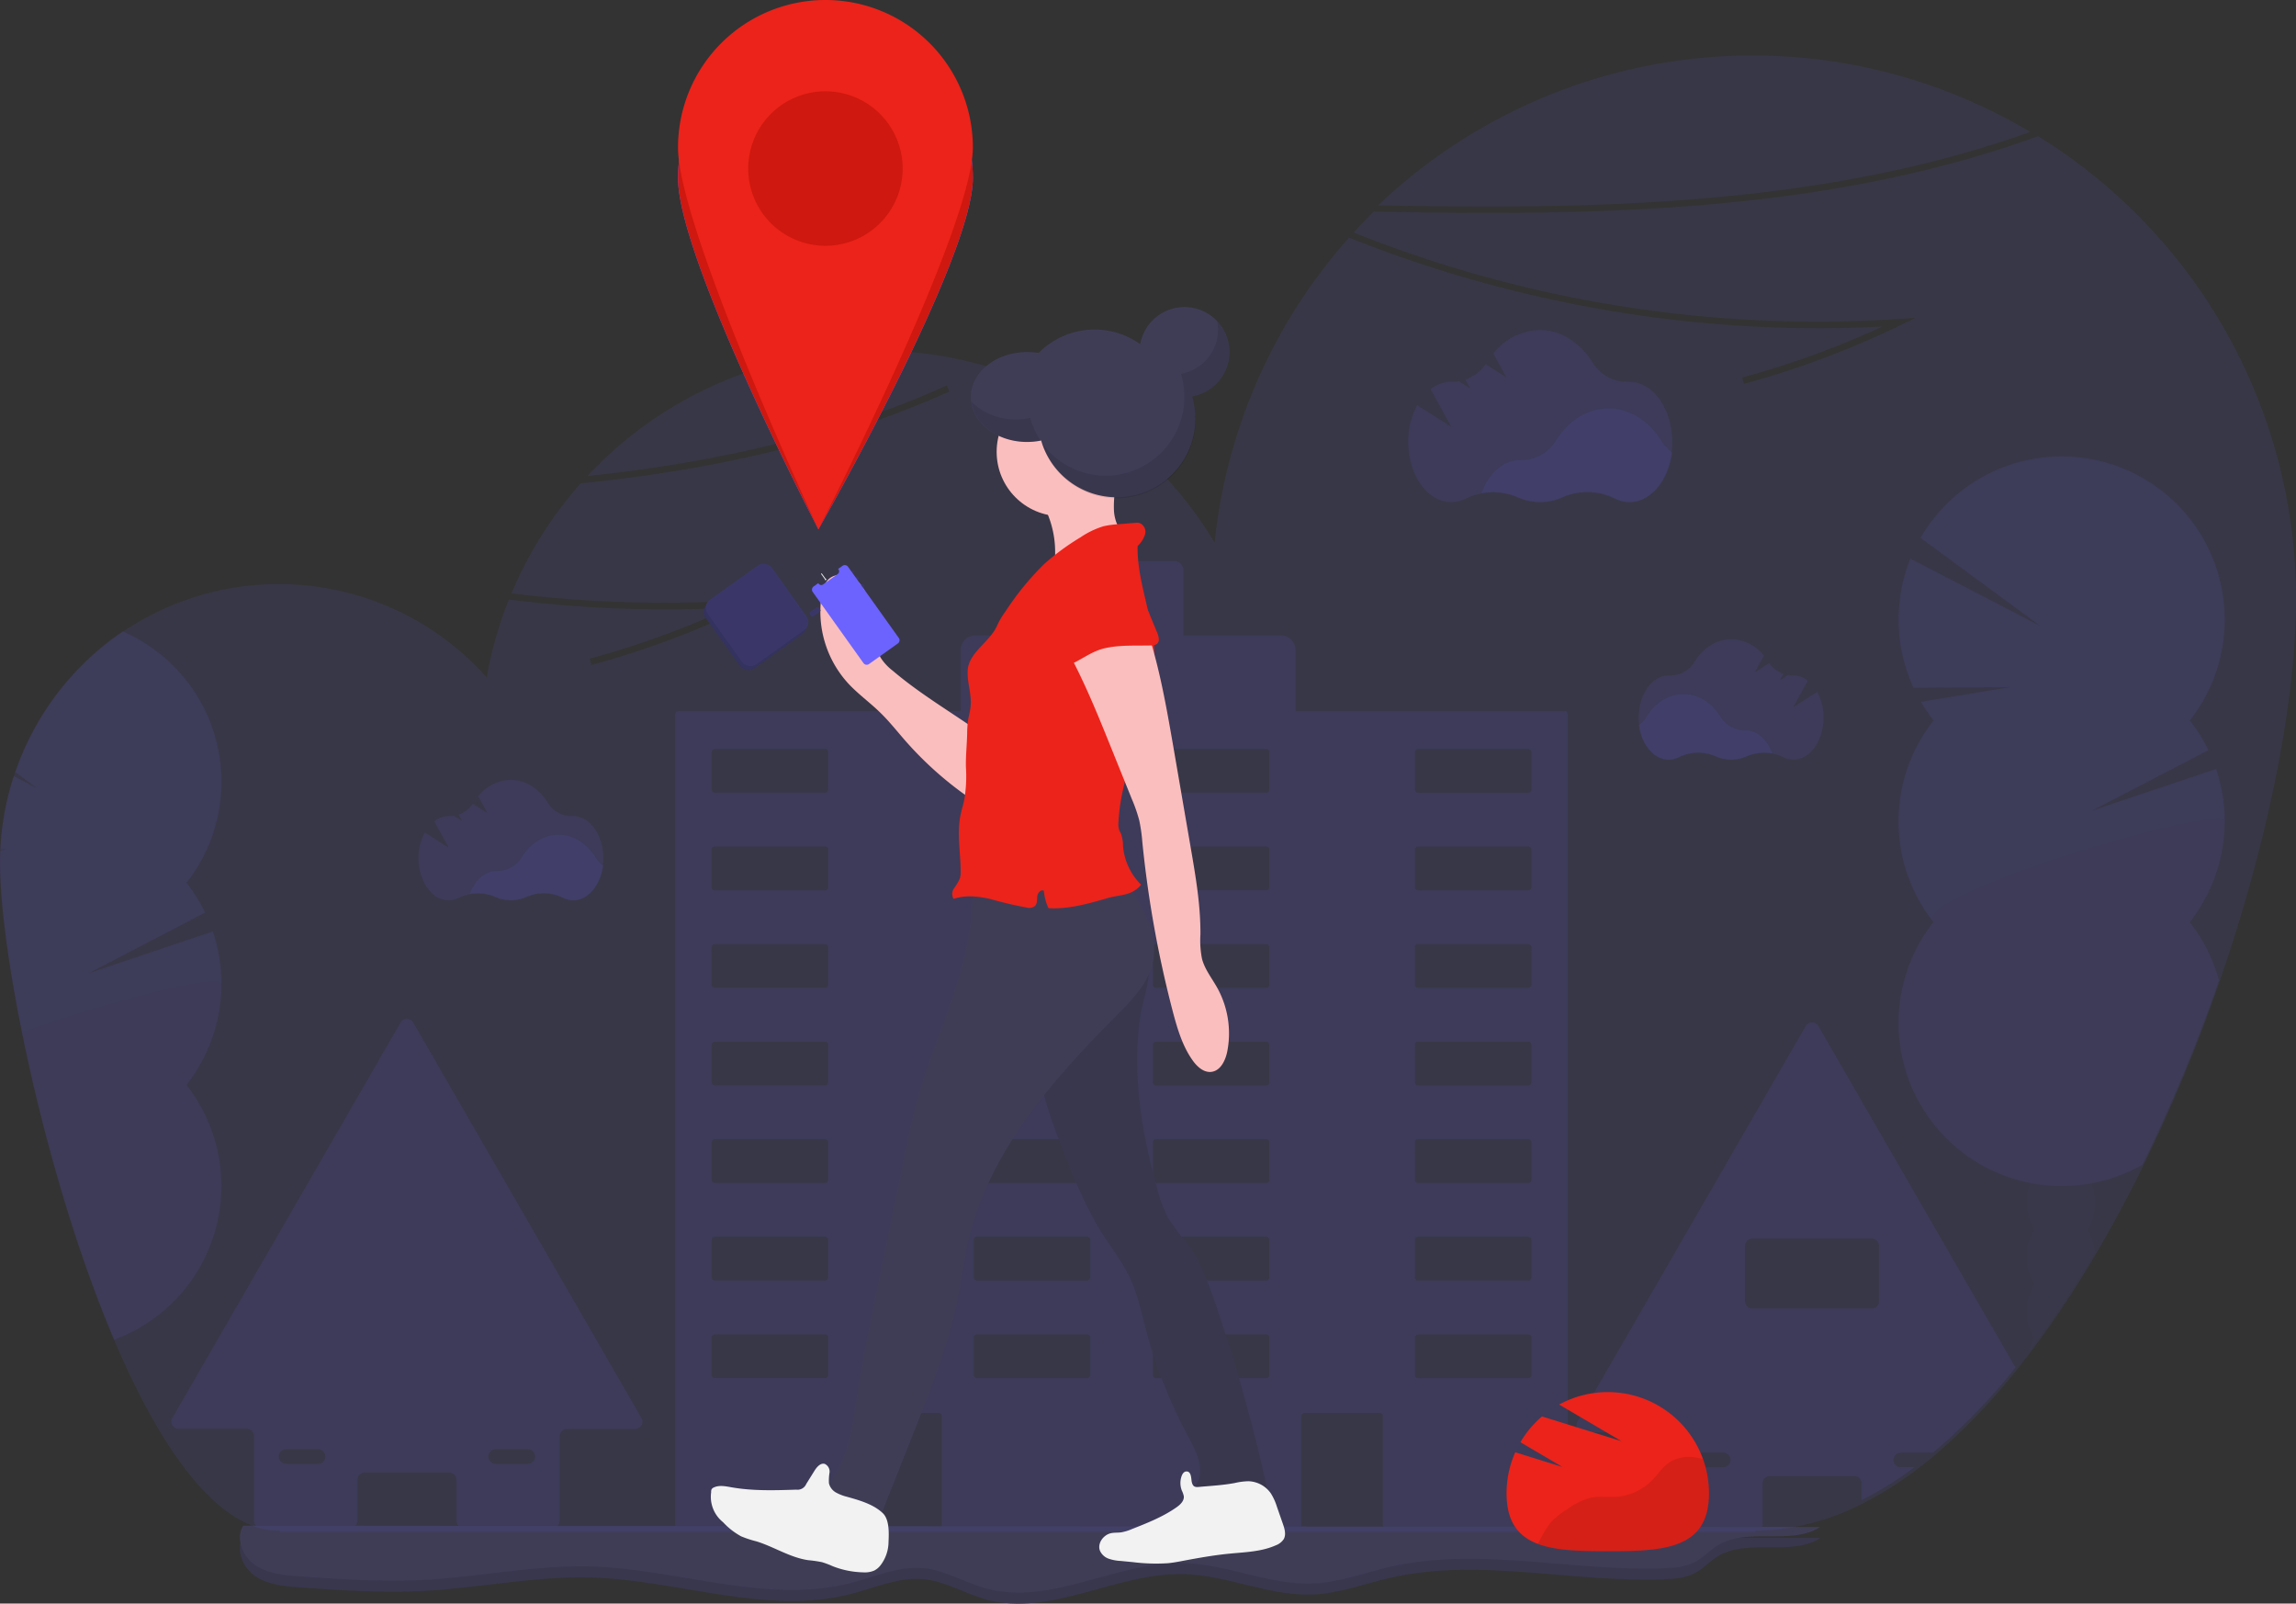 <svg xmlns="http://www.w3.org/2000/svg" width="585.778" height="409" viewBox="0 0 585.778 409">
  <rect x="0" y="0" width="585.778" height="409" fill="#333333" stroke="none"/>
  <g id="undraw_directions_x53j" transform="translate(0 0)">
    <path id="Path_642" data-name="Path 642" d="M197.81,148.5a138.434,138.434,0,0,1,166.344-18.731C310.839,148.849,252.012,149.55,197.81,148.5Z" transform="translate(153.811 -96.123)" fill="#6c63ff" opacity="0.1"/>
    <path id="Path_643" data-name="Path 643" d="M831.246,651.013l58.221-100.842a1.852,1.852,0,0,1,3.216,0L950.9,651.013a1.852,1.852,0,0,1-1.605,2.807H931.931a1.864,1.864,0,0,0-1.858,1.858V677.2a1.858,1.858,0,0,1-1.852,1.858H905.56A1.858,1.858,0,0,1,903.7,677.2V666.8a1.852,1.852,0,0,0-1.852-1.852H880.306a1.858,1.858,0,0,0-1.858,1.852v10.4a1.858,1.858,0,0,1-1.858,1.858H853.934a1.858,1.858,0,0,1-1.858-1.858V655.655a1.858,1.858,0,0,0-1.858-1.858H832.851a1.858,1.858,0,0,1-1.605-2.784Zm81.19,11.159a1.852,1.852,0,0,0,1.314.561h8.156a1.858,1.858,0,0,0,0-3.716h-8.173a1.858,1.858,0,0,0-1.314,3.172Zm-53.483,0a1.852,1.852,0,0,0,1.313.561h8.151a1.858,1.858,0,0,0,0-3.716h-8.184a1.858,1.858,0,0,0-1.314,3.172Z" transform="translate(-787.26 -289.374)" fill="#6c63ff" opacity="0.1"/>
    <path id="Path_644" data-name="Path 644" d="M204.761,652.6l58.221-100.842a1.858,1.858,0,0,1,3.216,0l50.289,87.1a153.62,153.62,0,0,1-21.044,21.729h-8.2a1.858,1.858,0,0,0,0,3.716h3.458a89.971,89.971,0,0,1-13.472,8.381v-4.294a1.858,1.858,0,0,0-1.858-1.858H253.832a1.858,1.858,0,0,0-1.852,1.858v10.4a1.808,1.808,0,0,1-.174.78,1.858,1.858,0,0,1-1.684,1.078H227.461a1.819,1.819,0,0,1-1.476-.747,1.785,1.785,0,0,1-.376-1.123V657.245a1.858,1.858,0,0,0-1.858-1.858H206.383a1.858,1.858,0,0,1-1.622-2.79Zm38.479,8.532a1.853,1.853,0,0,0-1.313-.561h-8.173a1.858,1.858,0,1,0,0,3.716h8.179a1.858,1.858,0,0,0,1.313-3.171Zm36.57-37.317a1.858,1.858,0,0,0,1.858-1.858V607.843a1.858,1.858,0,0,0-1.858-1.858H249.358a1.858,1.858,0,0,0-1.852,1.858v14.112a1.858,1.858,0,0,0,1.852,1.858Z" transform="translate(197.717 -290.072)" fill="#6c63ff" opacity="0.1"/>
    <path id="Path_645" data-name="Path 645" d="M410.018,379.514h72.046V363.932a3.727,3.727,0,0,1,3.727-3.727h21.156v-16.6a2.346,2.346,0,0,1,2.346-2.346h27.252a2.346,2.346,0,0,1,2.346,2.346V360.2h24.872a3.727,3.727,0,0,1,3.727,3.727v15.582h68.7a.758.758,0,0,1,.752.758V587.132a.758.758,0,0,1-.752.758H590.535a.758.758,0,0,1-.758-.758V559.3a.763.763,0,0,0-.758-.758H569.732a.763.763,0,0,0-.758.758v27.831a.758.758,0,0,1-.752.758H477.989a.764.764,0,0,1-.758-.758V559.3a.758.758,0,0,0-.752-.758H457.192a.758.758,0,0,0-.758.758v27.831a.763.763,0,0,1-.758.758H410.018a.764.764,0,0,1-.758-.758V380.272A.763.763,0,0,1,410.018,379.514ZM597.95,548.878a.752.752,0,0,0,.752.752h28.2a.752.752,0,0,0,.758-.752v-9.616a.758.758,0,0,0-.758-.758H598.7a.758.758,0,0,0-.752.758Zm0-24.889a.752.752,0,0,0,.752.758h28.2a.752.752,0,0,0,.758-.758v-9.627a.752.752,0,0,0-.758-.758H598.7a.752.752,0,0,0-.752.758Zm0-24.884a.758.758,0,0,0,.752.758h28.2a.758.758,0,0,0,.758-.758v-9.632a.758.758,0,0,0-.758-.758H598.7a.758.758,0,0,0-.752.758Zm0-24.889a.752.752,0,0,0,.752.758h28.2a.752.752,0,0,0,.758-.758v-9.61a.752.752,0,0,0-.758-.758H598.7a.752.752,0,0,0-.752.758Zm0-24.884a.758.758,0,0,0,.752.758h28.2a.758.758,0,0,0,.758-.758V439.7a.752.752,0,0,0-.758-.752H598.7a.752.752,0,0,0-.752.752Zm0-24.884a.752.752,0,0,0,.752.752h28.2a.752.752,0,0,0,.758-.752v-9.632a.758.758,0,0,0-.758-.758H598.7a.758.758,0,0,0-.752.758Zm0-24.889a.752.752,0,0,0,.752.758h28.2a.752.752,0,0,0,.758-.758v-9.61a.752.752,0,0,0-.758-.758H598.7a.752.752,0,0,0-.752.758ZM531.09,548.872a.752.752,0,0,0,.758.752h28.2a.758.758,0,0,0,.758-.752v-9.61a.763.763,0,0,0-.758-.758h-28.2a.758.758,0,0,0-.758.758Zm0-24.889a.752.752,0,0,0,.758.758h28.2a.758.758,0,0,0,.758-.758v-9.621a.758.758,0,0,0-.758-.758h-28.2a.752.752,0,0,0-.758.758Zm0-24.884a.758.758,0,0,0,.758.758h28.2a.764.764,0,0,0,.758-.758v-9.627a.763.763,0,0,0-.758-.758h-28.2a.758.758,0,0,0-.758.758Zm0-24.889a.752.752,0,0,0,.758.758h28.2a.758.758,0,0,0,.758-.758v-9.6a.758.758,0,0,0-.758-.758h-28.2a.752.752,0,0,0-.758.758Zm0-24.884a.758.758,0,0,0,.758.758h28.2a.764.764,0,0,0,.758-.758V439.7a.758.758,0,0,0-.758-.752h-28.2a.752.752,0,0,0-.758.752Zm0-24.884a.752.752,0,0,0,.758.752h28.2a.758.758,0,0,0,.758-.752v-9.627a.763.763,0,0,0-.758-.758h-28.2a.758.758,0,0,0-.758.758Zm0-24.889a.752.752,0,0,0,.758.758h28.2a.758.758,0,0,0,.758-.758v-9.6a.758.758,0,0,0-.758-.758h-28.2a.752.752,0,0,0-.758.758ZM485.4,548.866a.752.752,0,0,0,.758.752h28.2a.758.758,0,0,0,.758-.752v-9.6a.763.763,0,0,0-.758-.758h-28.2a.758.758,0,0,0-.758.758Zm0-24.889a.752.752,0,0,0,.758.758h28.2a.758.758,0,0,0,.758-.758v-9.615a.758.758,0,0,0-.758-.758h-28.2a.752.752,0,0,0-.758.758Zm0-24.884a.758.758,0,0,0,.758.758h28.2a.763.763,0,0,0,.758-.758v-9.621a.764.764,0,0,0-.758-.758h-28.2a.758.758,0,0,0-.758.758Zm0-24.889a.752.752,0,0,0,.758.758h28.2a.758.758,0,0,0,.758-.758v-9.6a.758.758,0,0,0-.758-.758h-28.2a.752.752,0,0,0-.758.758Zm0-24.884a.758.758,0,0,0,.758.758h28.2a.763.763,0,0,0,.758-.758V439.7a.758.758,0,0,0-.758-.752h-28.2a.752.752,0,0,0-.758.752Zm0-24.884a.752.752,0,0,0,.758.752h28.2a.758.758,0,0,0,.758-.752v-9.621a.763.763,0,0,0-.758-.758h-28.2a.758.758,0,0,0-.758.758Zm0-24.889a.752.752,0,0,0,.758.758h28.2a.758.758,0,0,0,.758-.758v-9.6a.758.758,0,0,0-.758-.758h-28.2a.752.752,0,0,0-.758.758Zm-66.86,149.313a.758.758,0,0,0,.758.752h28.2a.752.752,0,0,0,.758-.752v-9.6a.758.758,0,0,0-.758-.758H419.3a.763.763,0,0,0-.758.758Zm0-24.889a.758.758,0,0,0,.758.758h28.2a.752.752,0,0,0,.758-.758v-9.61a.752.752,0,0,0-.758-.758H419.3a.758.758,0,0,0-.758.758Zm0-24.884a.763.763,0,0,0,.758.758h28.2a.758.758,0,0,0,.758-.758v-9.615a.758.758,0,0,0-.758-.758H419.3a.764.764,0,0,0-.758.758Zm0-24.889a.758.758,0,0,0,.758.758h28.2a.752.752,0,0,0,.758-.758v-9.593a.752.752,0,0,0-.758-.758H419.3a.758.758,0,0,0-.758.758Zm0-24.884a.763.763,0,0,0,.758.758h28.2a.758.758,0,0,0,.758-.758V439.7a.752.752,0,0,0-.758-.752H419.3a.758.758,0,0,0-.758.752Zm0-24.884a.758.758,0,0,0,.752.769H447.5a.752.752,0,0,0,.758-.752v-9.632a.758.758,0,0,0-.758-.758H419.3a.764.764,0,0,0-.758.758Zm0-24.889a.758.758,0,0,0,.758.758h28.2a.752.752,0,0,0,.758-.758v-9.593a.752.752,0,0,0-.758-.758H419.3a.758.758,0,0,0-.758.758Z" transform="translate(-236.963 -198.14)" fill="#6c63ff" opacity="0.1"/>
    <path id="Path_646" data-name="Path 646" d="M361.25,292.615a16.216,16.216,0,0,1,9.413,1.022,13.871,13.871,0,0,0,11.356-.028,15.841,15.841,0,0,1,13.292.264,8.28,8.28,0,0,0,3.828.954c5.389,0,9.874-5.428,10.806-12.591a10.334,10.334,0,0,1-2.694-2.9c-3.16-5.091-8.055-8.364-13.55-8.364s-10.328,3.233-13.472,8.268a10.39,10.39,0,0,1-8.953,4.917h-.14C366.8,284.156,363.086,287.6,361.25,292.615Z" transform="translate(16.682 -166.805)" fill="#6c63ff" opacity="0.1"/>
    <path id="Path_647" data-name="Path 647" d="M363.509,254.5l8.712,5.523-5.288-9.616a8.611,8.611,0,0,1,5.271-1.88h.14a10.193,10.193,0,0,0,1.807-.135l2.941,1.875-1.269-2.3a10.5,10.5,0,0,0,5.164-3.929l5.288,3.368-3.329-6.085a15.469,15.469,0,0,1,11.838-5.984c5.5,0,10.39,3.267,13.55,8.358a10.132,10.132,0,0,0,8.981,4.833h.3c6.068,0,10.985,6.876,10.985,15.363s-4.917,15.364-10.985,15.364a8.2,8.2,0,0,1-3.828-.96,15.841,15.841,0,0,0-13.292-.258,13.87,13.87,0,0,1-11.305,0,15.835,15.835,0,0,0-13.18.253,8.223,8.223,0,0,1-3.783.937c-6.068,0-10.985-6.882-10.985-15.364a19.512,19.512,0,0,1,2.268-9.363Z" transform="translate(-1.954 -151.148)" fill="#6c63ff" opacity="0.1"/>
    <path id="Path_648" data-name="Path 648" d="M848.34,480.173a11.4,11.4,0,0,1,6.59.713,9.694,9.694,0,0,0,7.915,0,11.092,11.092,0,0,1,9.307.185,5.77,5.77,0,0,0,2.677.668c3.772,0,6.91-3.8,7.561-8.813a7.337,7.337,0,0,1-1.886-2.032c-2.212-3.564-5.613-5.855-9.481-5.855s-7.236,2.245-9.447,5.787a7.263,7.263,0,0,1-6.264,3.441h-.1C852.236,474.257,849.637,476.665,848.34,480.173Z" transform="translate(-728.514 -252.125)" fill="#6c63ff" opacity="0.1"/>
    <path id="Path_649" data-name="Path 649" d="M849.917,453.507l6.1,3.867-3.7-6.736A6.029,6.029,0,0,1,856,449.325h.1a7.24,7.24,0,0,0,1.263-.1l2.071,1.308-.887-1.605a7.4,7.4,0,0,0,3.615-2.745l3.71,2.335-2.335-4.249a10.776,10.776,0,0,1,8.285-4.193c3.845,0,7.3,2.29,9.486,5.855a7.084,7.084,0,0,0,6.27,3.368h.185c4.244,0,7.69,4.811,7.69,10.749s-3.447,10.755-7.69,10.755a5.771,5.771,0,0,1-2.678-.668,11.069,11.069,0,0,0-9.307-.18,9.75,9.75,0,0,1-7.915,0,11.086,11.086,0,0,0-9.223.18,5.81,5.81,0,0,1-2.649.651c-4.249,0-7.69-4.811-7.69-10.755A13.67,13.67,0,0,1,849.917,453.507Z" transform="translate(-741.527 -241.164)" fill="#6c63ff" opacity="0.1"/>
    <path id="Path_650" data-name="Path 650" d="M349.67,416.156a11.406,11.406,0,0,0-6.59.713,9.677,9.677,0,0,1-7.909,0,11.092,11.092,0,0,0-9.307.185,5.787,5.787,0,0,1-2.678.668c-3.772,0-6.916-3.8-7.567-8.813a7.259,7.259,0,0,0,1.886-2.032c2.2-3.576,5.641-5.877,9.5-5.877s7.23,2.245,9.442,5.787a7.3,7.3,0,0,0,6.276,3.452h.1C345.8,410.239,348.407,412.648,349.67,416.156Z" transform="translate(102.496 -223.97)" fill="#6c63ff" opacity="0.1"/>
    <path id="Path_651" data-name="Path 651" d="M337.81,389.5l-6.1,3.851,3.7-6.736a6.039,6.039,0,0,0-3.688-1.314h-.1a7.294,7.294,0,0,1-1.263-.1l-2.066,1.308.887-1.605a7.415,7.415,0,0,1-3.621-2.745l-3.7,2.346,2.341-4.249a10.831,10.831,0,0,0-8.291-4.193c-3.845,0-7.3,2.29-9.486,5.855a7.079,7.079,0,0,1-6.27,3.368h-.2c-4.249,0-7.69,4.811-7.69,10.749s3.441,10.755,7.69,10.755a5.8,5.8,0,0,0,2.677-.668,11.069,11.069,0,0,1,9.307-.18,9.739,9.739,0,0,0,7.909,0,11.1,11.1,0,0,1,9.228.18,5.793,5.793,0,0,0,2.649.651c4.244,0,7.69-4.811,7.69-10.755A13.668,13.668,0,0,0,337.81,389.5Z" transform="translate(125.827 -213.02)" fill="#6c63ff" opacity="0.1"/>
    <path id="Path_652" data-name="Path 652" d="M698.876,784.871c-7.6,4.827-18.552-.056-26.2,4.7-1.976,1.224-3.57,3.026-5.613,4.137-2.453,1.342-5.338,1.583-8.128,1.684-23.362.9-47.118-5.613-69.9-.348-6.371,1.471-12.6,3.862-19.13,4.21-11.277.612-22.083-4.889-33.371-5.192-17.12-.46-33.943,11-50.463,6.478-5.434-1.488-10.418-4.659-16.026-5.192-6.248-.561-12.254,2.161-18.327,3.75-21.538,5.613-43.969-3.48-66.237-4.159-14.522-.443-28.9,2.722-43.413,3.452-10.317.516-20.657-.208-30.963-.926-3.929-.275-8.044-.612-11.333-2.767s-5.31-6.786-3.278-10.154Z" transform="translate(-234.48 -392.595)" fill="#3f3d56"/>
    <path id="Path_653" data-name="Path 653" d="M698.876,784.871c-7.6,4.827-18.552-.056-26.2,4.7-1.976,1.224-3.57,3.026-5.613,4.137-2.453,1.342-5.338,1.583-8.128,1.684-23.362.9-47.118-5.613-69.9-.348-6.371,1.471-12.6,3.862-19.13,4.21-11.277.612-22.083-4.889-33.371-5.192-17.12-.46-33.943,11-50.463,6.478-5.434-1.488-10.418-4.659-16.026-5.192-6.248-.561-12.254,2.161-18.327,3.75-21.538,5.613-43.969-3.48-66.237-4.159-14.522-.443-28.9,2.722-43.413,3.452-10.317.516-20.657-.208-30.963-.926-3.929-.275-8.044-.612-11.333-2.767s-5.31-6.786-3.278-10.154Z" transform="translate(-234.48 -392.595)" opacity="0.1"/>
    <path id="Path_654" data-name="Path 654" d="M698.876,779.871c-7.6,4.827-18.552-.056-26.2,4.7-1.976,1.224-3.57,3.026-5.613,4.137-2.453,1.342-5.338,1.583-8.128,1.684-23.362.9-47.118-5.613-69.9-.348-6.371,1.471-12.6,3.862-19.13,4.21-11.277.612-22.083-4.889-33.371-5.192-17.12-.46-33.943,11-50.463,6.478-5.434-1.488-10.418-4.659-16.026-5.192-6.248-.561-12.254,2.161-18.327,3.75-21.538,5.613-43.969-3.48-66.237-4.159-14.522-.443-28.9,2.722-43.413,3.452-10.317.516-20.657-.208-30.963-.926-3.929-.275-8.044-.612-11.333-2.767s-5.31-6.786-3.278-10.154Z" transform="translate(-234.48 -390.402)" fill="#3f3d56"/>
    <g id="Group_3991" data-name="Group 3991" transform="translate(484.363 116.409)" opacity="0.1">
      <path id="Path_655" data-name="Path 655" d="M168.4,637.163a13.724,13.724,0,0,0,1.813,6.949,14.224,14.224,0,0,0,0,13.9,12.77,12.77,0,0,0-1.37,3.368,254.9,254.9,0,0,0,16.89-25.26h0a13.472,13.472,0,0,0-1.774-5.928,13.725,13.725,0,0,0,1.813-6.949,14.292,14.292,0,0,0-.82-4.833,12.01,12.01,0,0,0-.994-2.116c-1.583-2.689-4.075-4.423-6.871-4.423s-5.293,1.734-6.876,4.423a12.5,12.5,0,0,0-.971,2.049,14.387,14.387,0,0,0-.842,4.9,13.724,13.724,0,0,0,1.813,6.949A13.725,13.725,0,0,0,168.4,637.163Z" transform="translate(-135.663 -433.014)" fill="#3f3d56"/>
      <ellipse id="Ellipse_199" data-name="Ellipse 199" cx="8.684" cy="11.372" rx="8.684" ry="11.372" transform="translate(32.742 164.985)" fill="#3f3d56"/>
      <ellipse id="Ellipse_200" data-name="Ellipse 200" cx="8.684" cy="11.372" rx="8.684" ry="11.372" transform="translate(32.742 151.087)" fill="#3f3d56"/>
      <path id="Path_656" data-name="Path 656" d="M109.367,386.285a41.415,41.415,0,0,0,8.908,25.726,41.611,41.611,0,0,0,24.7,66.556c1,.2,2.015.359,3.042.483a42.035,42.035,0,0,0,9.543.051q1.583-.169,3.127-.466a41.145,41.145,0,0,0,12.91-4.721,414.553,414.553,0,0,0,19.54-47.033,41.42,41.42,0,0,0-7.46-14.847,41.645,41.645,0,0,0,6.736-39.074l-31.591,10.6,29.627-15.392a41.781,41.781,0,0,0-4.743-7.589A41.611,41.611,0,1,0,114.98,314.02l30.542,22.453L112.4,319.3a41.662,41.662,0,0,0,.8,32.967l24.7-.185-22.824,3.75a41.772,41.772,0,0,0,3.239,4.76A41.426,41.426,0,0,0,109.367,386.285Z" transform="translate(-109.367 -293.239)" fill="#6c63ff"/>
      <path id="Path_657" data-name="Path 657" d="M109.42,509.994a41.62,41.62,0,0,0,33.572,40.829c1.006.2,2.022.361,3.049.484a42.033,42.033,0,0,0,9.543.051q1.583-.168,3.127-.466a41.149,41.149,0,0,0,12.911-4.721,414.561,414.561,0,0,0,19.568-47.056,41.42,41.42,0,0,0-7.46-14.847,41.443,41.443,0,0,0,8.908-25.748c0-4.67-79.888,18.647-74.308,25.726A41.415,41.415,0,0,0,109.42,509.994Z" transform="translate(-109.42 -365.475)" opacity="0.1"/>
    </g>
    <g id="Group_3992" data-name="Group 3992" transform="translate(0 161.032)" opacity="0.1">
      <path id="Path_658" data-name="Path 658" d="M1081.4,637.65c1.628,5.2,3.368,10.356,5.153,15.4a14.384,14.384,0,0,0,.741-4.609C1087.294,643.426,1084.824,639.171,1081.4,637.65Z" transform="translate(-1063.943 -488.988)" fill="#3f3d56"/>
      <path id="Path_659" data-name="Path 659" d="M1022.321,431.906c0,9.851,1.987,25.417,5.613,43.222a474.644,474.644,0,0,0,11.872,46.343c1.628,5.2,3.368,10.356,5.153,15.4,2.049,5.726,4.21,11.294,6.472,16.621A41.768,41.768,0,0,0,1069.9,488.5a41.807,41.807,0,0,0,6.736-39.158l-31.591,10.626,29.627-15.425a41.915,41.915,0,0,0-4.743-7.606,41.763,41.763,0,0,0-16.346-64.132,71.6,71.6,0,0,0-27.365,35.886l5.473,4.075-5.872-3.048a71.247,71.247,0,0,0-3.418,18.7h1.65l-1.684.275C1022.321,429.756,1022.321,430.823,1022.321,431.906Z" transform="translate(-1022.321 -372.81)" fill="#6c63ff"/>
      <path id="Path_660" data-name="Path 660" d="M1022.42,544.923a474.664,474.664,0,0,0,11.872,46.343c1.628,5.2,3.368,10.357,5.153,15.4,2.049,5.726,4.21,11.294,6.472,16.621A41.768,41.768,0,0,0,1064.39,558.3a41.593,41.593,0,0,0,8.9-25.776C1073.293,529.717,1044.261,537.07,1022.42,544.923Z" transform="translate(-1016.834 -442.605)" opacity="0.1"/>
    </g>
    <path id="Path_661" data-name="Path 661" d="M77.065,329.254v-.263a71.135,71.135,0,0,1,3.41-18.662c.112-.342.224-.689.342-1.025a71.081,71.081,0,0,1,120.353-24.309,100.54,100.54,0,0,1,5.662-19.872,318.86,318.86,0,0,0,56.354,2.1A227.309,227.309,0,0,1,227.458,280.2l.437,1.625a229.393,229.393,0,0,0,39.94-14.959l3.87-1.877-4.29.28a318.96,318.96,0,0,1-59.922-1.72A101.086,101.086,0,0,1,225.145,235.5c32.235-3.249,64.217-10.017,94.083-23.435l-.689-1.529c-29.07,13.071-60.224,19.788-91.675,23.093A100.645,100.645,0,0,1,386.878,250.64a138.346,138.346,0,0,1,34.3-77.818,322.818,322.818,0,0,0,53.073,16.085,320.846,320.846,0,0,0,82.961,6.605,227.306,227.306,0,0,1-35.729,12.981l.437,1.625a229.385,229.385,0,0,0,39.929-14.959l3.87-1.877-4.29.28a318.65,318.65,0,0,1-139.086-22.046q2.492-2.728,5.13-5.334c55.117,1.12,115.145.56,169.489-19.233a138.69,138.69,0,0,1,65.813,118.139c0,26.029-7.151,61.823-19.6,97.735a415.38,415.38,0,0,1-19.55,47.061c-3.8,7.731-7.84,15.244-12.08,22.438h0a254.683,254.683,0,0,1-16.851,25.211q-1.647,2.168-3.332,4.258a153.769,153.769,0,0,1-20.99,21.777h0q-2.335,1.95-4.7,3.714a89.489,89.489,0,0,1-13.44,8.4,61.954,61.954,0,0,1-25.369,6.88c-.694.028-1.394.045-2.089.045v.286H148.439v-.286h-.28a19.033,19.033,0,0,1-6.362-1.12c-13.306-4.723-25.559-23.687-35.746-47.655-2.24-5.317-4.413-10.874-6.457-16.589-1.8-5.042-3.517-10.18-5.141-15.368a473.97,473.97,0,0,1-11.845-46.254c-3.59-17.771-5.6-33.307-5.6-43.139C76.992,331.389,76.992,330.324,77.065,329.254Z" transform="translate(-76.992 -112.215)" fill="#6c63ff" opacity="0.1"/>
    <path id="Path_662" data-name="Path 662" d="M358.78,737.934l-10.744-6.321a25.894,25.894,0,0,1,5.5-6.573l20.27,6.3-15.886-9.335a25.821,25.821,0,0,1,38.226,22.65c0,14.258-11.558,14.752-25.821,14.752s-25.821-.494-25.821-14.752a25.7,25.7,0,0,1,2.217-10.48Z" transform="translate(39.865 -363.771)" fill="#ec231a"/>
    <path id="Path_663" data-name="Path 663" d="M348.017,764.724a20.076,20.076,0,0,1,3.806-2.986,17.724,17.724,0,0,1,6.27-3.059c2.021-.387,4.1-.062,6.175-.18a14.4,14.4,0,0,0,9.436-4.322c1.465-1.516,2.621-3.368,4.384-4.541a9.642,9.642,0,0,1,6.573-1.207,16.318,16.318,0,0,1,1.942.4,25.737,25.737,0,0,1,1.527,8.762c0,14.258-11.558,14.752-25.821,14.752-6.921,0-13.2-.118-17.839-1.864l.775-1.448a20.435,20.435,0,0,1,2.773-4.305Z" transform="translate(47.889 -376.703)" opacity="0.1"/>
    <ellipse id="Ellipse_201" data-name="Ellipse 201" cx="20.067" cy="20.067" rx="20.067" ry="20.067" transform="translate(259.193 84.054)" fill="#3f3d56"/>
    <path id="Path_664" data-name="Path 664" d="M572.367,538.871c-2.071,14.533.455,29.352,4.39,43.492a32.3,32.3,0,0,0,2.9,7.651,81.567,81.567,0,0,0,4.906,6.618c3.368,4.637,5.344,10.1,7.191,15.515a437.628,437.628,0,0,1,12.81,45.647,3.128,3.128,0,0,1,0,1.948c-.488,1.123-1.97,1.269-3.188,1.263l-15.751-.084c-.561-1.078.477-2.245,1.123-3.278,2.245-3.491.09-8.027-1.892-11.681a125.589,125.589,0,0,1-11.1-28.066c-1.078-4.115-1.953-8.319-3.7-12.2-2.116-4.7-5.434-8.751-8.128-13.152a110.16,110.16,0,0,1-7.685-16.239c-3.166-7.735-6.36-15.566-7.606-23.828-1.173-7.758-.595-15.661.168-23.469a1.482,1.482,0,0,1,1.718-1.684l21.134-1.089c4.356-.225,5.389-1.179,4.726,3.1C573.917,532.528,572.828,535.638,572.367,538.871Z" transform="translate(-281.502 -279.175)" fill="#3f3d56"/>
    <path id="Path_665" data-name="Path 665" d="M572.367,538.871c-2.071,14.533.455,29.352,4.39,43.492a32.3,32.3,0,0,0,2.9,7.651,81.567,81.567,0,0,0,4.906,6.618c3.368,4.637,5.344,10.1,7.191,15.515a437.628,437.628,0,0,1,12.81,45.647,3.128,3.128,0,0,1,0,1.948c-.488,1.123-1.97,1.269-3.188,1.263l-15.751-.084c-.561-1.078.477-2.245,1.123-3.278,2.245-3.491.09-8.027-1.892-11.681a125.589,125.589,0,0,1-11.1-28.066c-1.078-4.115-1.953-8.319-3.7-12.2-2.116-4.7-5.434-8.751-8.128-13.152a110.16,110.16,0,0,1-7.685-16.239c-3.166-7.735-6.36-15.566-7.606-23.828-1.173-7.758-.595-15.661.168-23.469a1.482,1.482,0,0,1,1.718-1.684l21.134-1.089c4.356-.225,5.389-1.179,4.726,3.1C573.917,532.528,572.828,535.638,572.367,538.871Z" transform="translate(-281.502 -279.175)" opacity="0.1"/>
    <path id="Path_666" data-name="Path 666" d="M676.066,484.769c4.294,6.175,8.8,13.281,7.37,20.674-1.083,5.613-5.361,9.964-9.4,14.033-16.133,16.2-32,34.2-37.485,56.4-1.415,5.737-2.1,11.625-3.318,17.4-2.212,10.5-6.175,20.533-10.1,30.508L612.6,650.36a15.919,15.919,0,0,1-15.212-10.1,6.663,6.663,0,0,0,3.991-2.565c4.491-6.214,5.411-14.207,6.562-21.785,1.274-8.375,2.975-16.683,4.682-24.985l7.544-36.733c.87-4.238,1.74-8.482,2.874-12.658,4.39-16.177,12.708-31.434,13.994-48.162.191-2.459.309-5.159,1.976-6.983,1.751-1.925,4.625-2.245,7.224-2.4C656.751,483.315,665.822,482.288,676.066,484.769Z" transform="translate(-389.238 -260.403)" fill="#3f3d56"/>
    <path id="Path_667" data-name="Path 667" d="M572.244,757.832a16.752,16.752,0,0,1,3.491-.449,7.252,7.252,0,0,1,5.7,3.115,14.177,14.177,0,0,1,1.532,3.368l1.521,4.367c.449,1.28.887,2.756.219,3.929a4.167,4.167,0,0,1-2.043,1.577c-3.682,1.639-7.859,1.729-11.844,2.122-3.9.382-7.758,1.066-11.6,1.785-1.325.253-2.644.505-3.985.64a47.487,47.487,0,0,1-9.015-.269l-3.093-.3a11.137,11.137,0,0,1-3.042-.561,3.834,3.834,0,0,1-2.245-2.015c-.763-1.892.876-4.131,2.88-4.524.814-.157,1.684-.084,2.481-.191a11.724,11.724,0,0,0,2.717-.814c3.929-1.555,7.954-3.127,11.434-5.574.965-.679,1.976-1.628,1.869-2.807a5.72,5.72,0,0,0-.5-1.454,5.311,5.311,0,0,1-.045-3.755c.191-.516.561-1.061,1.083-1.123,1.482-.18,1.3,1.981,1.521,2.807.3,1.123.836,1.224,1.892,1.123C566.2,758.556,569.235,758.4,572.244,757.832Z" transform="translate(-257.194 -379.589)" fill="#f2f2f2"/>
    <path id="Path_668" data-name="Path 668" d="M763.5,771.367a9.907,9.907,0,0,1-2.144,6.034,4.693,4.693,0,0,1-1.527,1.229,6.129,6.129,0,0,1-2.807.443,22.479,22.479,0,0,1-7.8-1.577,22.3,22.3,0,0,0-2.694-1.016,30.263,30.263,0,0,0-3.5-.505c-4.642-.668-8.717-3.407-13.2-4.794a27.769,27.769,0,0,1-3.929-1.291,18.009,18.009,0,0,1-4.62-3.609,8.29,8.29,0,0,1-3.031-7.645,1.454,1.454,0,0,1,.135-.791,1.181,1.181,0,0,1,.505-.4c1.364-.674,2.981-.337,4.491-.073,5.456.971,11.041.791,16.582.612a2.408,2.408,0,0,0,2.548-1.454l2.1-3.368c.6-.966,1.555-2.071,2.644-1.74a2.154,2.154,0,0,1,1.19,2.245,12,12,0,0,0-.14,2.717,3.71,3.71,0,0,0,1.8,2.335A11.471,11.471,0,0,0,752.9,759.8c3.1.876,6.7,1.869,9.1,4.148C763.766,765.563,763.6,769.183,763.5,771.367Z" transform="translate(-536.81 -378.041)" fill="#f2f2f2"/>
    <path id="Path_669" data-name="Path 669" d="M696.253,371.186a13,13,0,0,1-3.065-3.334,13.59,13.59,0,0,1-1.308-4.608L691,357.675c-.488-3.07-1.061-6.321-3.11-8.661s-6.13-3.177-8.212-.864a7.2,7.2,0,0,0-1.493,3.727,27.135,27.135,0,0,0,6.635,22.453c2.52,2.762,5.613,4.957,8.28,7.567,2.324,2.245,4.339,4.822,6.483,7.264A89.494,89.494,0,0,0,717.247,404.6c-.079-4.176-.612-8.656,0-12.8.455-3,1.684-4.614-1.218-6.573C709.293,380.639,702.495,376.5,696.253,371.186Z" transform="translate(-468.543 -200.161)" fill="#fbbebe"/>
    <path id="Path_670" data-name="Path 670" d="M628.061,310.22a10.269,10.269,0,0,0,3.929,7.763q-10.491,3.671-20.7,8.094a7.17,7.17,0,0,0,1.774-5.018,25.332,25.332,0,0,0-3.873-13.528,3.284,3.284,0,0,1-.634-1.785c.079-1.325,1.65-1.937,2.941-2.245a72.333,72.333,0,0,1,13.427-1.948c1.937-.062,4.232-.674,3.795,1.791A27.107,27.107,0,0,0,628.061,310.22Z" transform="translate(-343.865 -180.203)" fill="#fbbebe"/>
    <ellipse id="Ellipse_202" data-name="Ellipse 202" cx="16.408" cy="16.408" rx="16.408" ry="16.408" transform="translate(254.274 98.838)" fill="#fbbebe"/>
    <path id="Path_671" data-name="Path 671" d="M608.739,349.232a19.847,19.847,0,0,1,2.083-3.491,72.626,72.626,0,0,1,9.846-12.074,61.29,61.29,0,0,1,9.346-6.865A21.212,21.212,0,0,1,635.863,324a22.89,22.89,0,0,1,3.755-.511l4.26-.348a3.486,3.486,0,0,1,1.123.034,2.419,2.419,0,0,1,1.437,2.891,7.113,7.113,0,0,1-1.9,2.986c-.191,8.695,3.677,17.272,4.2,25.956.915,15.184-8.353,29.307-9.094,44.5a4.8,4.8,0,0,0,.213,2.038c.124.314.309.6.449.909a8.883,8.883,0,0,1,.5,3.087,15.683,15.683,0,0,0,4.62,9.891,6.866,6.866,0,0,1-2.6,1.987c-1.791.78-3.929.848-5.832,1.392-4.962,1.448-10.048,2.908-15.206,2.6a13.416,13.416,0,0,1-1.173-4.418c-.73-.455-1.572.516-1.684,1.37s.051,1.847-.561,2.464a2.31,2.31,0,0,1-2.133.427,94.3,94.3,0,0,1-9.262-2.172c-3.087-.713-6.388-1.055-9.391-.034a2.513,2.513,0,0,1,.146-2.75,12.286,12.286,0,0,0,1.476-2.52,5.658,5.658,0,0,0,.18-1.656c0-4.8-.988-9.649-.051-14.359.275-1.381.713-2.728.994-4.115a35.484,35.484,0,0,0,.4-8.207c-.073-2.745.258-5.714.314-8.5a27.107,27.107,0,0,1,.225-3.441c.191-1.2.561-2.363.662-3.57.3-3.065-.932-6.107-.747-9.183C601.492,356.075,606.92,353.538,608.739,349.232Z" transform="translate(-354.295 -189.785)" fill="#ec231a"/>
    <path id="Path_672" data-name="Path 672" d="M584.388,365.618c3.974,10.542,5.916,21.723,7.859,32.826l4.491,26.079c1.274,7.37,2.554,14.785,2.5,22.262a23.833,23.833,0,0,0,.415,6.264c.718,2.661,2.5,4.878,3.856,7.3a24.013,24.013,0,0,1,2.582,16.239c-.46,2.329-1.718,4.973-4.081,5.243-1.942.213-3.621-1.33-4.754-2.925-2.6-3.654-3.9-8.066-5.052-12.411a280.723,280.723,0,0,1-7.786-43.273,42.112,42.112,0,0,0-.78-5.5,39.052,39.052,0,0,0-1.9-5.479q-2.577-6.388-5.159-12.776c-3.969-9.84-7.959-19.725-13.41-28.83,5.389-1.549,11-3.368,16.385-4.9A14.8,14.8,0,0,1,584.388,365.618Z" transform="translate(-292.973 -208.444)" fill="#fbbebe"/>
    <path id="Path_673" data-name="Path 673" d="M611.358,370.261c3.772-.814,7.673-.561,11.524-.657a2.486,2.486,0,0,0,1.549-.4c.78-.668.449-1.92.056-2.868l-1.864-4.491a6.533,6.533,0,0,0-1.493-2.481,6.332,6.332,0,0,0-3.542-1.2,32.092,32.092,0,0,0-12.271.477c-3.969,1.106-7.7,3.621-9.475,7.342-.741,1.549-1.083,3.5-.1,4.912,1.459,2.094,4.732,4.434,7.174,3.289C605.84,372.793,608.08,370.958,611.358,370.261Z" transform="translate(-329.256 -204.977)" fill="#ec231a"/>
    <path id="Path_674" data-name="Path 674" d="M577.4,236.332a16.571,16.571,0,0,1,9.15,2.638,20.067,20.067,0,0,1,19.7-4.614,11.468,11.468,0,1,1,13.247,13.27A20.068,20.068,0,1,1,580.977,258.9a17.96,17.96,0,0,1-3.6.365c-7.915,0-14.336-5.136-14.336-11.468S569.492,236.332,577.4,236.332Z" transform="translate(-315.348 -146.54)" fill="#3f3d56"/>
    <path id="Path_675" data-name="Path 675" d="M660.395,272.422a17.454,17.454,0,0,0,3.6-.365,19.965,19.965,0,0,0,2.627,5.776,18.022,18.022,0,0,1-3.368.326c-7.4,0-13.472-4.491-14.252-10.239A15.814,15.814,0,0,0,660.395,272.422Z" transform="translate(-401.148 -165.458)" opacity="0.1"/>
    <path id="Path_676" data-name="Path 676" d="M579.337,270.746a20.1,20.1,0,0,0,19.186-25.978A11.468,11.468,0,0,0,608,233.474a11.275,11.275,0,0,0-.185-2.054,11.468,11.468,0,0,1-6.433,19.085,20.067,20.067,0,1,1-38.333,11.889,20.028,20.028,0,0,0,16.284,8.352Z" transform="translate(-297.234 -149.424)" opacity="0.1"/>
    <rect id="Rectangle_675" data-name="Rectangle 675" width="2.818" height="1.367" rx="0.34" transform="matrix(-0.814, 0.581, -0.581, -0.814, 209.466, 155.789)" fill="#3a3768"/>
    <rect id="Rectangle_676" data-name="Rectangle 676" width="0.897" height="0.534" rx="0.19" transform="matrix(-0.814, 0.581, -0.581, -0.814, 218.015, 145.861)" fill="#3a3768"/>
    <rect id="Rectangle_677" data-name="Rectangle 677" width="1.606" height="0.802" rx="0.21" transform="matrix(-0.814, 0.581, -0.581, -0.814, 219.233, 147.604)" fill="#3a3768"/>
    <rect id="Rectangle_678" data-name="Rectangle 678" width="1.626" height="0.797" rx="0.2" transform="matrix(-0.814, 0.581, -0.581, -0.814, 220.631, 149.556)" fill="#3a3768"/>
    <rect id="Rectangle_679" data-name="Rectangle 679" width="20.149" height="20.274" rx="2.52" transform="matrix(-0.814, 0.581, -0.581, -0.814, 206.712, 160.281)" fill="#3a3768"/>
    <rect id="Rectangle_680" data-name="Rectangle 680" width="20.149" height="20.274" rx="2.52" transform="matrix(-0.814, 0.581, -0.581, -0.814, 206.712, 160.281)" opacity="0.1"/>
    <rect id="Rectangle_681" data-name="Rectangle 681" width="20.149" height="20.274" rx="2.52" transform="matrix(-0.814, 0.581, -0.581, -0.814, 207.231, 159.236)" fill="#3a3768"/>
    <path id="Path_677" data-name="Path 677" d="M713.7,347.742l1.173-.842.1.14a.82.82,0,0,0,1.123.2l3.75-2.677a.825.825,0,0,0,.191-1.151l-.1-.14,1.123-.786a1,1,0,0,1,1.4.23l12.955,18.159a1,1,0,0,1-.23,1.4l-7.376,5.26a1,1,0,0,1-1.4-.236L713.451,349.14a1,1,0,0,1,.247-1.4Z" transform="translate(-506.106 -198.165)" fill="#6c63ff"/>
    <rect id="Rectangle_682" data-name="Rectangle 682" width="0.234" height="1.784" rx="0.117" transform="matrix(-0.814, 0.581, -0.581, -0.814, 210.664, 147.646)" fill="#e6e8ec"/>
    <ellipse id="Ellipse_203" data-name="Ellipse 203" cx="0.202" cy="0.202" rx="0.202" ry="0.202" transform="translate(210.421 147.583)" fill="#e6e8ec"/>
    <path id="Path_678" data-name="Path 678" d="M717.609,99a37.609,37.609,0,0,1,37.609,37.609c0,20.769-39.405,89.554-39.405,89.554S680,157.406,680,136.609A37.609,37.609,0,0,1,717.609,99Zm0,62.689a8.163,8.163,0,1,0,0,.017Z" transform="translate(-507.014 -91.181)" fill="#6c63ff"/>
    <path id="Path_679" data-name="Path 679" d="M717.609,99a37.609,37.609,0,0,1,37.609,37.609c0,20.769-39.405,89.554-39.405,89.554S680,157.406,680,136.609A37.609,37.609,0,0,1,717.609,99Zm0,62.689a8.163,8.163,0,1,0,0,.017Z" transform="translate(-507.014 -91.181)" fill="#cf180f"/>
    <path id="Path_680" data-name="Path 680" d="M717.609,85.07a37.609,37.609,0,0,1,37.609,37.609c0,20.769-39.405,97.39-39.405,97.39S680,143.459,680,122.684A37.61,37.61,0,0,1,717.615,85.07Zm0,62.689a19.7,19.7,0,1,0-19.7-19.7,19.7,19.7,0,0,0,19.7,19.7Z" transform="translate(-507.014 -85.07)" fill="#ec231a"/>
  </g>
</svg>

